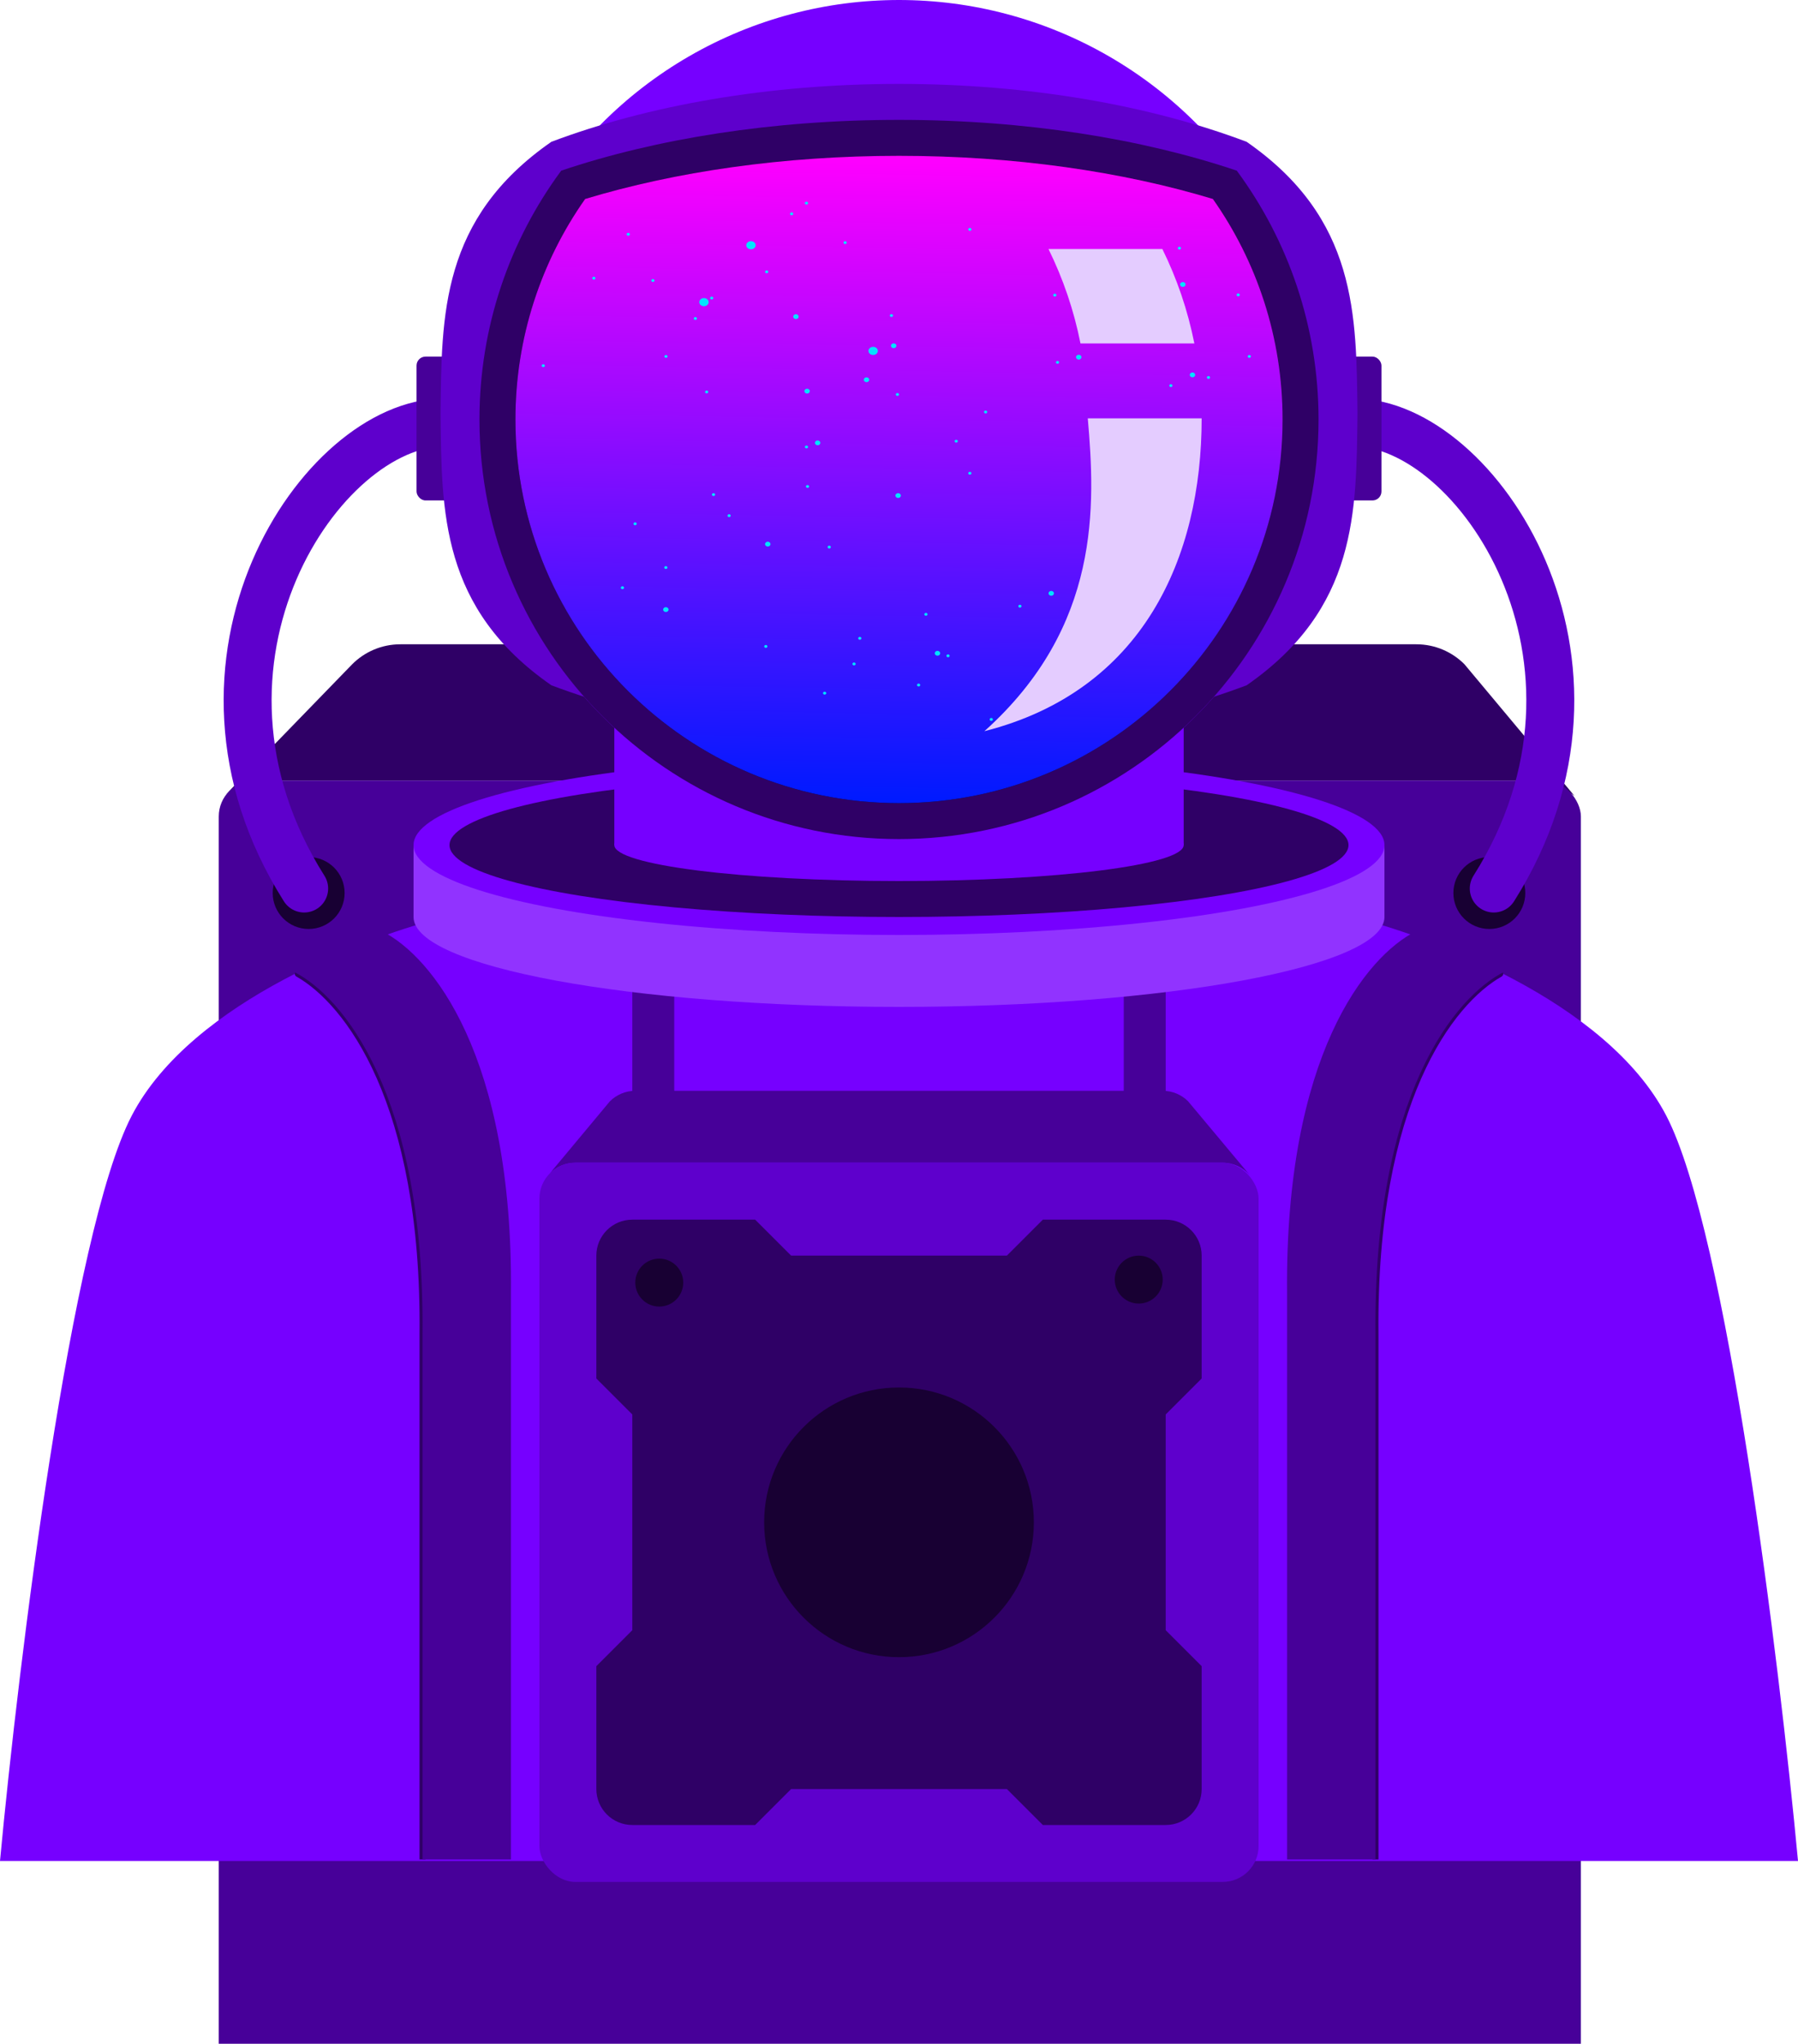 <svg viewBox="0 0 600 682" fill="none" xmlns="http://www.w3.org/2000/svg">
  <path
    d="M472.621 215H133.606C127.316 215 121.623 217.555 117.508 221.685L75.5 264.978V265C79.611 260.904 83.238 260.455 89.5 260.455H510.5C515.816 260.455 521.57 262.573 525.441 265.631L488.664 221.629C484.553 217.532 478.883 215 472.621 215Z"
    fill="#2F0066" />
  <rect x="73" y="260.454" width="454.546" height="454.546" rx="12" fill="#470099" />
  <path
    d="M43.925 372.365C64.112 333.481 124.611 311.92 148.598 306H300H451.402C475.389 311.92 535.888 333.481 556.075 372.365C576.262 411.249 593.769 554.323 600 621H300H0C6.231 554.323 23.738 411.249 43.925 372.365Z"
    fill="#7600FF" />
  <path
    d="M141 445L140 444.991V445H141ZM99.878 324.129C99.397 323.858 98.787 324.028 98.516 324.509C98.246 324.991 98.416 325.6 98.897 325.871L99.878 324.129ZM140 445V620.5H142V445H140ZM98.897 325.871C114.878 334.868 140.729 367.715 140 444.991L142 445.009C142.732 367.374 116.762 333.633 99.878 324.129L98.897 325.871Z"
    fill="#2F0066" />
  <path
    d="M141 620.5V445C141.752 365.326 114.314 332.379 98 324.264L127.669 310.849C144.002 319.106 171.249 352.1 170.5 431.5V620.5H141Z"
    fill="#470099" />
  <path
    d="M459 445.001L460 444.992V445.001H459ZM500.122 324.13C500.603 323.859 501.213 324.03 501.484 324.511C501.755 324.992 501.584 325.602 501.103 325.873L500.122 324.13ZM460 445.001V620.501H458V445.001H460ZM501.103 325.873C485.122 334.869 459.271 367.716 460 444.992L458 445.011C457.268 367.376 483.238 333.634 500.122 324.13L501.103 325.873Z"
    fill="#2F0066" />
  <path
    d="M459 620.502V445.002C458.248 365.327 485.686 332.381 502 324.266L472.331 310.85C455.998 319.108 428.751 352.101 429.5 431.502V620.502H459Z"
    fill="#470099" />
  <rect x="211" y="328" width="14" height="40" fill="#470099" />
  <rect x="375" y="328" width="14" height="40" fill="#470099" />
  <path
    d="M388 364H212C208.679 364 205.673 365.349 203.5 367.529L183.529 391.5C185.7 389.337 188.694 388 192 388H408C411.584 388 414.801 389.571 417 392.063L396.471 367.5C394.3 365.337 391.306 364 388 364Z"
    fill="#470099" />
  <rect x="180" y="388" width="240" height="240" rx="12" fill="#5E00CC" />
  <path
    d="M199 597C199 603.627 204.373 609 211 609H252L264 597H336L348 609H389C395.627 609 401 603.627 401 597V556L389 544V472L401 460V419C401 412.373 395.627 407 389 407H348L336 419H264L252 407H211C204.373 407 199 412.373 199 419V460L211 472V544L199 556V597Z"
    fill="#2F0066" />
  <circle cx="300" cy="508" r="45" fill="#180033" />
  <circle cx="220" cy="428" r="8" fill="#180033" />
  <circle cx="380" cy="427" r="8" fill="#180033" />
  <path d="M138 282H462V306H138V282Z" fill="#9133FF" />
  <path
    d="M462 306C462 322.569 389.47 336 300 336C210.53 336 138 322.569 138 306C138 289.431 210.53 276 300 276C389.47 276 462 289.431 462 306Z"
    fill="#9133FF" />
  <ellipse cx="300" cy="282" rx="162" ry="30" fill="#7600FF" />
  <ellipse cx="300" cy="282" rx="150" ry="24" fill="#2F0066" />
  <path d="M205 198H395V282H205V198Z" fill="#7600FF" />
  <path
    d="M395 282C395 288.627 352.467 294 300 294C247.533 294 205 288.627 205 282C205 275.373 247.533 270 300 270C352.467 270 395 275.373 395 282Z"
    fill="#7600FF" />
  <circle cx="103" cy="298" r="12" fill="#180033" />
  <circle cx="497" cy="298" r="12" fill="#180033" />
  <path d="M147.974 141C107.5 141 53.5 220.5 101.5 296.5" stroke="#5E00CC" stroke-width="16" stroke-linecap="round" />
  <path d="M452 141C492.474 141 546.474 220.5 498.474 296.5" stroke="#5E00CC" stroke-width="16"
    stroke-linecap="round" />
  <rect x="139" y="119" width="16" height="48" rx="3" fill="#470099" />
  <rect x="445" y="119" width="16" height="48" rx="3" fill="#470099" />
  <circle cx="300" cy="140" r="140" fill="#7600FF" />
  <path
    d="M300 28C256.371 28 216.159 35.199 184 47.316C147 73 147.4 105.2 147 138C147.4 170.8 147 203 184 228.684C216.159 240.801 256.371 248 300 248C343.629 248 383.841 240.801 416 228.684C453 203 452.6 170.8 453 138C452.6 105.2 453 73 416 47.316C383.841 35.199 343.629 28 300 28Z"
    fill="#5E00CC" />
  <path
    d="M300 280C377.32 280 440 217.32 440 140C440 108.908 429.865 80.184 412.718 56.95C381.124 46.293 342.157 40 300 40C257.843 40 218.876 46.293 187.282 56.95C170.135 80.184 160 108.908 160 140C160 217.32 222.68 280 300 280Z"
    fill="#2F0066" />
  <path
    d="M300 268C370.692 268 428 210.692 428 140C428 112.604 419.393 87.218 404.736 66.398C374.661 57.295 338.673 52 300 52C261.327 52 225.339 57.295 195.264 66.398C180.607 87.218 172 112.604 172 140C172 210.692 229.308 268 300 268Z"
    fill="url(#paint0_linear)" />
  <path
    d="M300 268C370.692 268 428 210.692 428 140C428 112.604 419.393 87.218 404.736 66.398C374.661 57.295 338.673 52 300 52C261.327 52 225.339 57.295 195.264 66.398C180.607 87.218 172 112.604 172 140C172 210.692 229.308 268 300 268Z"
    fill="url(#paint1_linear)" style="mix-blend-mode:color" />
  <path
    d="M292.943 117.097C292.943 117.846 292.241 118.453 291.375 118.453C290.509 118.453 289.806 117.846 289.806 117.097C289.806 116.348 290.509 115.741 291.375 115.741C292.241 115.741 292.943 116.348 292.943 117.097Z"
    fill="#01E3FE" />
  <path
    d="M252.167 81.837C252.167 82.586 251.465 83.193 250.599 83.193C249.733 83.193 249.03 82.586 249.03 81.837C249.03 81.088 249.733 80.481 250.599 80.481C251.465 80.481 252.167 81.088 252.167 81.837Z"
    fill="#01E3FE" />
  <path
    d="M355.676 214.74C355.676 215.489 354.973 216.096 354.107 216.096C353.241 216.096 352.539 215.489 352.539 214.74C352.539 213.991 353.241 213.383 354.107 213.383C354.973 213.383 355.676 213.991 355.676 214.74Z"
    fill="#01E3FE" />
  <path
    d="M236.484 100.823C236.484 101.572 235.782 102.179 234.915 102.179C234.049 102.179 233.347 101.572 233.347 100.823C233.347 100.074 234.049 99.467 234.915 99.467C235.782 99.467 236.484 100.074 236.484 100.823Z"
    fill="#01E3FE" />
  <path
    d="M311.933 217.998C311.933 217.551 312.339 217.188 312.839 217.188C313.34 217.188 313.746 217.551 313.746 217.998C313.746 218.445 313.34 218.808 312.839 218.808C312.339 218.808 311.933 218.445 311.933 217.998Z"
    fill="#01E3FE" />
  <path
    d="M221.294 203.42C221.294 202.972 221.7 202.61 222.2 202.61C222.701 202.61 223.107 202.972 223.107 203.42C223.107 203.867 222.701 204.229 222.2 204.229C221.7 204.229 221.294 203.867 221.294 203.42Z"
    fill="#01E3FE" />
  <path
    d="M268.427 130.526C268.427 130.079 268.833 129.716 269.333 129.716C269.834 129.716 270.239 130.079 270.239 130.526C270.239 130.973 269.834 131.336 269.333 131.336C268.833 131.336 268.427 130.973 268.427 130.526Z"
    fill="#01E3FE" />
  <path
    d="M359.064 119.188C359.064 118.74 359.47 118.378 359.97 118.378C360.471 118.378 360.877 118.74 360.877 119.188C360.877 119.635 360.471 119.998 359.97 119.998C359.47 119.998 359.064 119.635 359.064 119.188Z"
    fill="#01E3FE" />
  <path
    d="M255.303 181.571C255.303 181.123 255.709 180.761 256.209 180.761C256.71 180.761 257.116 181.123 257.116 181.571C257.116 182.018 256.71 182.381 256.209 182.381C255.709 182.381 255.303 182.018 255.303 181.571Z"
    fill="#01E3FE" />
  <path
    d="M298.809 165.373C298.809 164.926 299.215 164.563 299.715 164.563C300.216 164.563 300.622 164.926 300.622 165.373C300.622 165.82 300.216 166.183 299.715 166.183C299.215 166.183 298.809 165.82 298.809 165.373Z"
    fill="#01E3FE" />
  <path
    d="M349.895 197.995C349.895 197.548 350.301 197.185 350.802 197.185C351.302 197.185 351.708 197.548 351.708 197.995C351.708 198.442 351.302 198.805 350.802 198.805C350.301 198.805 349.895 198.442 349.895 197.995Z"
    fill="#01E3FE" />
  <path
    d="M397.028 125.102C397.028 124.654 397.434 124.292 397.935 124.292C398.435 124.292 398.841 124.654 398.841 125.102C398.841 125.549 398.435 125.911 397.935 125.911C397.434 125.911 397.028 125.549 397.028 125.102Z"
    fill="#01E3FE" />
  <path
    d="M264.696 105.662C264.696 105.214 265.102 104.852 265.602 104.852C266.103 104.852 266.509 105.214 266.509 105.662C266.509 106.109 266.103 106.472 265.602 106.472C265.102 106.472 264.696 106.109 264.696 105.662Z"
    fill="#01E3FE" />
  <path
    d="M288.261 126.721C288.261 126.274 288.667 125.911 289.168 125.911C289.668 125.911 290.074 126.274 290.074 126.721C290.074 127.169 289.668 127.531 289.168 127.531C288.667 127.531 288.261 127.169 288.261 126.721Z"
    fill="#01E3FE" />
  <path
    d="M271.947 147.779C271.947 147.332 272.353 146.969 272.854 146.969C273.354 146.969 273.76 147.332 273.76 147.779C273.76 148.226 273.354 148.589 272.854 148.589C272.353 148.589 271.947 148.226 271.947 147.779Z"
    fill="#01E3FE" />
  <path
    d="M297.325 115.383C297.325 114.936 297.731 114.573 298.232 114.573C298.732 114.573 299.138 114.936 299.138 115.383C299.138 115.83 298.732 116.193 298.232 116.193C297.731 116.193 297.325 115.83 297.325 115.383Z"
    fill="#01E3FE" />
  <path
    d="M393.809 94.927C393.809 94.48 394.215 94.117 394.715 94.117C395.216 94.117 395.622 94.48 395.622 94.927C395.622 95.374 395.216 95.737 394.715 95.737C394.215 95.737 393.809 95.374 393.809 94.927Z"
    fill="#01E3FE" />
  <path
    d="M323.098 76.55C323.098 76.281 323.342 76.063 323.644 76.063C323.945 76.063 324.189 76.281 324.189 76.55C324.189 76.82 323.945 77.038 323.644 77.038C323.342 77.038 323.098 76.82 323.098 76.55Z"
    fill="#01E3FE" />
  <path
    d="M268.578 67.781C268.578 67.512 268.822 67.294 269.123 67.294C269.424 67.294 269.668 67.512 269.668 67.781C269.668 68.05 269.424 68.269 269.123 68.269C268.822 68.269 268.578 68.05 268.578 67.781Z"
    fill="#01E3FE" />
  <path
    d="M374.161 155.994C374.161 155.725 374.405 155.506 374.706 155.506C375.007 155.506 375.251 155.725 375.251 155.994C375.251 156.263 375.007 156.481 374.706 156.481C374.405 156.481 374.161 156.263 374.161 155.994Z"
    fill="#01E3FE" />
  <path
    d="M388.335 168.662C388.335 168.393 388.579 168.175 388.88 168.175C389.181 168.175 389.425 168.393 389.425 168.662C389.425 168.931 389.181 169.149 388.88 169.149C388.579 169.149 388.335 168.931 388.335 168.662Z"
    fill="#01E3FE" />
  <path
    d="M378.521 181.329C378.521 181.06 378.765 180.842 379.067 180.842C379.368 180.842 379.612 181.06 379.612 181.329C379.612 181.598 379.368 181.817 379.067 181.817C378.765 181.817 378.521 181.598 378.521 181.329Z"
    fill="#01E3FE" />
  <path
    d="M328.362 137.48C328.362 137.211 328.606 136.993 328.907 136.993C329.208 136.993 329.452 137.211 329.452 137.48C329.452 137.749 329.208 137.967 328.907 137.967C328.606 137.967 328.362 137.749 328.362 137.48Z"
    fill="#01E3FE" />
  <path
    d="M318.548 147.225C318.548 146.956 318.792 146.738 319.093 146.738C319.395 146.738 319.639 146.956 319.639 147.225C319.639 147.494 319.395 147.712 319.093 147.712C318.792 147.712 318.548 147.494 318.548 147.225Z"
    fill="#01E3FE" />
  <path
    d="M298.921 131.636C298.921 131.366 299.165 131.148 299.466 131.148C299.767 131.148 300.011 131.366 300.011 131.636C300.011 131.905 299.767 132.123 299.466 132.123C299.165 132.123 298.921 131.905 298.921 131.636Z"
    fill="#01E3FE" />
  <path
    d="M255.304 90.711C255.304 90.442 255.548 90.224 255.849 90.224C256.151 90.224 256.395 90.442 256.395 90.711C256.395 90.98 256.151 91.198 255.849 91.198C255.548 91.198 255.304 90.98 255.304 90.711Z"
    fill="#01E3FE" />
  <path
    d="M281.474 80.969C281.474 80.7 281.718 80.481 282.019 80.481C282.32 80.481 282.564 80.7 282.564 80.969C282.564 81.238 282.32 81.456 282.019 81.456C281.718 81.456 281.474 81.238 281.474 80.969Z"
    fill="#01E3FE" />
  <path
    d="M352.352 120.918C352.352 120.649 352.596 120.43 352.897 120.43C353.198 120.43 353.442 120.649 353.442 120.918C353.442 121.187 353.198 121.405 352.897 121.405C352.596 121.405 352.352 121.187 352.352 120.918Z"
    fill="#01E3FE" />
  <path
    d="M393.787 161.843C393.787 161.574 394.031 161.356 394.332 161.356C394.633 161.356 394.877 161.574 394.877 161.843C394.877 162.112 394.633 162.33 394.332 162.33C394.031 162.33 393.787 162.112 393.787 161.843Z"
    fill="#01E3FE" />
  <path
    d="M412.647 98.403C412.647 98.133 412.891 97.915 413.192 97.915C413.493 97.915 413.737 98.133 413.737 98.403C413.737 98.672 413.493 98.89 413.192 98.89C412.891 98.89 412.647 98.672 412.647 98.403Z"
    fill="#01E3FE" />
  <path
    d="M393.02 82.811C393.02 82.542 393.264 82.324 393.565 82.324C393.866 82.324 394.11 82.542 394.11 82.811C394.11 83.081 393.866 83.299 393.565 83.299C393.264 83.299 393.02 83.081 393.02 82.811Z"
    fill="#01E3FE" />
  <path
    d="M402.726 125.97C402.726 125.701 402.97 125.483 403.271 125.483C403.572 125.483 403.816 125.701 403.816 125.97C403.816 126.239 403.572 126.457 403.271 126.457C402.97 126.457 402.726 126.239 402.726 125.97Z"
    fill="#01E3FE" />
  <path
    d="M323.098 157.919C323.098 157.65 323.342 157.432 323.644 157.432C323.945 157.432 324.189 157.65 324.189 157.919C324.189 158.189 323.945 158.407 323.644 158.407C323.342 158.407 323.098 158.189 323.098 157.919Z"
    fill="#01E3FE" />
  <path
    d="M268.577 149.15C268.577 148.88 268.821 148.662 269.122 148.662C269.423 148.662 269.667 148.88 269.667 149.15C269.667 149.419 269.423 149.637 269.122 149.637C268.821 149.637 268.577 149.419 268.577 149.15Z"
    fill="#01E3FE" />
  <path
    d="M296.929 105.303C296.929 105.034 297.173 104.816 297.474 104.816C297.775 104.816 298.02 105.034 298.02 105.303C298.02 105.572 297.775 105.79 297.474 105.79C297.173 105.79 296.929 105.572 296.929 105.303Z"
    fill="#01E3FE" />
  <path
    d="M217.328 93.61C217.328 93.341 217.572 93.123 217.873 93.123C218.174 93.123 218.418 93.341 218.418 93.61C218.418 93.879 218.174 94.097 217.873 94.097C217.572 94.097 217.328 93.879 217.328 93.61Z"
    fill="#01E3FE" />
  <path
    d="M231.503 106.278C231.503 106.009 231.747 105.791 232.048 105.791C232.349 105.791 232.593 106.009 232.593 106.278C232.593 106.547 232.349 106.765 232.048 106.765C231.747 106.765 231.503 106.547 231.503 106.278Z"
    fill="#01E3FE" />
  <path
    d="M221.689 118.945C221.689 118.676 221.934 118.458 222.235 118.458C222.536 118.458 222.78 118.676 222.78 118.945C222.78 119.214 222.536 119.432 222.235 119.432C221.934 119.432 221.689 119.214 221.689 118.945Z"
    fill="#01E3FE" />
  <path
    d="M236.955 99.458C236.955 99.189 237.199 98.971 237.5 98.971C237.801 98.971 238.045 99.189 238.045 99.458C238.045 99.727 237.801 99.945 237.5 99.945C237.199 99.945 236.955 99.727 236.955 99.458Z"
    fill="#01E3FE" />
  <path
    d="M351.45 98.483C351.45 98.213 351.694 97.995 351.995 97.995C352.296 97.995 352.54 98.213 352.54 98.483C352.54 98.752 352.296 98.97 351.995 98.97C351.694 98.97 351.45 98.752 351.45 98.483Z"
    fill="#01E3FE" />
  <path
    d="M197.632 92.824C197.632 92.555 197.877 92.337 198.178 92.337C198.479 92.337 198.723 92.555 198.723 92.824C198.723 93.094 198.479 93.312 198.178 93.312C197.877 93.312 197.632 93.094 197.632 92.824Z"
    fill="#01E3FE" />
  <path
    d="M221.649 189.384C221.649 189.115 221.893 188.897 222.194 188.897C222.495 188.897 222.739 189.115 222.739 189.384C222.739 189.653 222.495 189.872 222.194 189.872C221.893 189.872 221.649 189.653 221.649 189.384Z"
    fill="#01E3FE" />
  <path
    d="M276.169 182.562C276.169 182.293 276.414 182.075 276.715 182.075C277.016 182.075 277.26 182.293 277.26 182.562C277.26 182.831 277.016 183.049 276.715 183.049C276.414 183.049 276.169 182.831 276.169 182.562Z"
    fill="#01E3FE" />
  <path
    d="M330.248 240.073C330.248 239.804 330.492 239.586 330.793 239.586C331.094 239.586 331.338 239.804 331.338 240.073C331.338 240.342 331.094 240.56 330.793 240.56C330.492 240.56 330.248 240.342 330.248 240.073Z"
    fill="#01E3FE" />
  <path
    d="M284.449 221.56C284.449 221.291 284.693 221.072 284.995 221.072C285.296 221.072 285.54 221.291 285.54 221.56C285.54 221.829 285.296 222.047 284.995 222.047C284.693 222.047 284.449 221.829 284.449 221.56Z"
    fill="#01E3FE" />
  <path
    d="M274.635 231.304C274.635 231.035 274.879 230.817 275.18 230.817C275.481 230.817 275.725 231.035 275.725 231.304C275.725 231.573 275.481 231.792 275.18 231.792C274.879 231.792 274.635 231.573 274.635 231.304Z"
    fill="#01E3FE" />
  <path
    d="M255.007 215.713C255.007 215.444 255.251 215.226 255.552 215.226C255.853 215.226 256.097 215.444 256.097 215.713C256.097 215.982 255.853 216.201 255.552 216.201C255.251 216.201 255.007 215.982 255.007 215.713Z"
    fill="#01E3FE" />
  <path
    d="M211.391 174.791C211.391 174.522 211.635 174.304 211.936 174.304C212.237 174.304 212.481 174.522 212.481 174.791C212.481 175.06 212.237 175.278 211.936 175.278C211.635 175.278 211.391 175.06 211.391 174.791Z"
    fill="#01E3FE" />
  <path
    d="M237.561 165.048C237.561 164.779 237.805 164.561 238.106 164.561C238.407 164.561 238.651 164.779 238.651 165.048C238.651 165.317 238.407 165.535 238.106 165.535C237.805 165.535 237.561 165.317 237.561 165.048Z"
    fill="#01E3FE" />
  <path
    d="M308.439 204.995C308.439 204.726 308.683 204.508 308.984 204.508C309.285 204.508 309.529 204.726 309.529 204.995C309.529 205.265 309.285 205.483 308.984 205.483C308.683 205.483 308.439 205.265 308.439 204.995Z"
    fill="#01E3FE" />
  <path
    d="M390.179 128.684C390.179 128.415 390.423 128.196 390.725 128.196C391.026 128.196 391.27 128.415 391.27 128.684C391.27 128.953 391.026 129.171 390.725 129.171C390.423 129.171 390.179 128.953 390.179 128.684Z"
    fill="#01E3FE" />
  <path
    d="M416.35 118.94C416.35 118.671 416.594 118.453 416.895 118.453C417.196 118.453 417.44 118.671 417.44 118.94C417.44 119.209 417.196 119.427 416.895 119.427C416.594 119.427 416.35 119.209 416.35 118.94Z"
    fill="#01E3FE" />
  <path
    d="M315.814 218.847C315.814 218.578 316.058 218.36 316.36 218.36C316.661 218.36 316.905 218.578 316.905 218.847C316.905 219.116 316.661 219.335 316.36 219.335C316.058 219.335 315.814 219.116 315.814 218.847Z"
    fill="#01E3FE" />
  <path
    d="M306.002 228.592C306.002 228.323 306.246 228.105 306.547 228.105C306.848 228.105 307.092 228.323 307.092 228.592C307.092 228.861 306.848 229.079 306.547 229.079C306.246 229.079 306.002 228.861 306.002 228.592Z"
    fill="#01E3FE" />
  <path
    d="M286.374 213.002C286.374 212.733 286.618 212.515 286.92 212.515C287.221 212.515 287.465 212.733 287.465 213.002C287.465 213.271 287.221 213.49 286.92 213.49C286.618 213.49 286.374 213.271 286.374 213.002Z"
    fill="#01E3FE" />
  <path
    d="M242.758 172.079C242.758 171.81 243.002 171.592 243.303 171.592C243.604 171.592 243.848 171.81 243.848 172.079C243.848 172.348 243.604 172.566 243.303 172.566C243.002 172.566 242.758 172.348 242.758 172.079Z"
    fill="#01E3FE" />
  <path
    d="M268.927 162.335C268.927 162.066 269.171 161.848 269.472 161.848C269.774 161.848 270.018 162.066 270.018 162.335C270.018 162.604 269.774 162.823 269.472 162.823C269.171 162.823 268.927 162.604 268.927 162.335Z"
    fill="#01E3FE" />
  <path
    d="M339.804 202.284C339.804 202.015 340.048 201.797 340.349 201.797C340.65 201.797 340.894 202.015 340.894 202.284C340.894 202.554 340.65 202.772 340.349 202.772C340.048 202.772 339.804 202.554 339.804 202.284Z"
    fill="#01E3FE" />
  <path
    d="M235.272 130.796C235.272 130.527 235.516 130.309 235.817 130.309C236.118 130.309 236.362 130.527 236.362 130.796C236.362 131.065 236.118 131.283 235.817 131.283C235.516 131.283 235.272 131.065 235.272 130.796Z"
    fill="#01E3FE" />
  <path
    d="M180.751 122.028C180.751 121.758 180.995 121.54 181.296 121.54C181.597 121.54 181.842 121.758 181.842 122.028C181.842 122.297 181.597 122.515 181.296 122.515C180.995 122.515 180.751 122.297 180.751 122.028Z"
    fill="#01E3FE" />
  <path
    d="M209.102 78.18C209.102 77.911 209.346 77.693 209.647 77.693C209.949 77.693 210.193 77.911 210.193 78.18C210.193 78.449 209.949 78.667 209.647 78.667C209.346 78.667 209.102 78.449 209.102 78.18Z"
    fill="#01E3FE" />
  <path
    d="M263.623 71.359C263.623 71.09 263.867 70.872 264.168 70.872C264.469 70.872 264.714 71.09 264.714 71.359C264.714 71.628 264.469 71.846 264.168 71.846C263.867 71.846 263.623 71.628 263.623 71.359Z"
    fill="#01E3FE" />
  <path
    d="M207.164 196.123C207.164 195.854 207.408 195.636 207.709 195.636C208.01 195.636 208.254 195.854 208.254 196.123C208.254 196.392 208.01 196.61 207.709 196.61C207.408 196.61 207.164 196.392 207.164 196.123Z"
    fill="#01E3FE" />
  <path
    d="M398.56 114.602C396.366 103.52 392.742 92.954 387.887 83.102H349.887C354.742 92.954 358.366 103.52 360.56 114.602H398.56Z"
    fill="#E4CCFF" />
  <path d="M328.5 244C381.5 230.5 401 186 401 139.602H363C365.5 168.5 367.5 209 328.5 244Z" fill="#E4CCFF" />
  <defs>
    <linearGradient id="paint0_linear" x1="422.144" y1="55.393" x2="277.42" y2="324.66" gradientUnits="userSpaceOnUse">
      <stop stop-color="#373737" />
      <stop offset="0.487" stop-color="#111111" />
      <stop offset="1" />
    </linearGradient>
    <linearGradient id="paint1_linear" x1="322.529" y1="54.557" x2="318.917" y2="267.224"
      gradientUnits="userSpaceOnUse">
      <stop stop-color="#FD00FF" />
      <stop offset="1" stop-color="#001AFF" />
    </linearGradient>
  </defs>
</svg>
